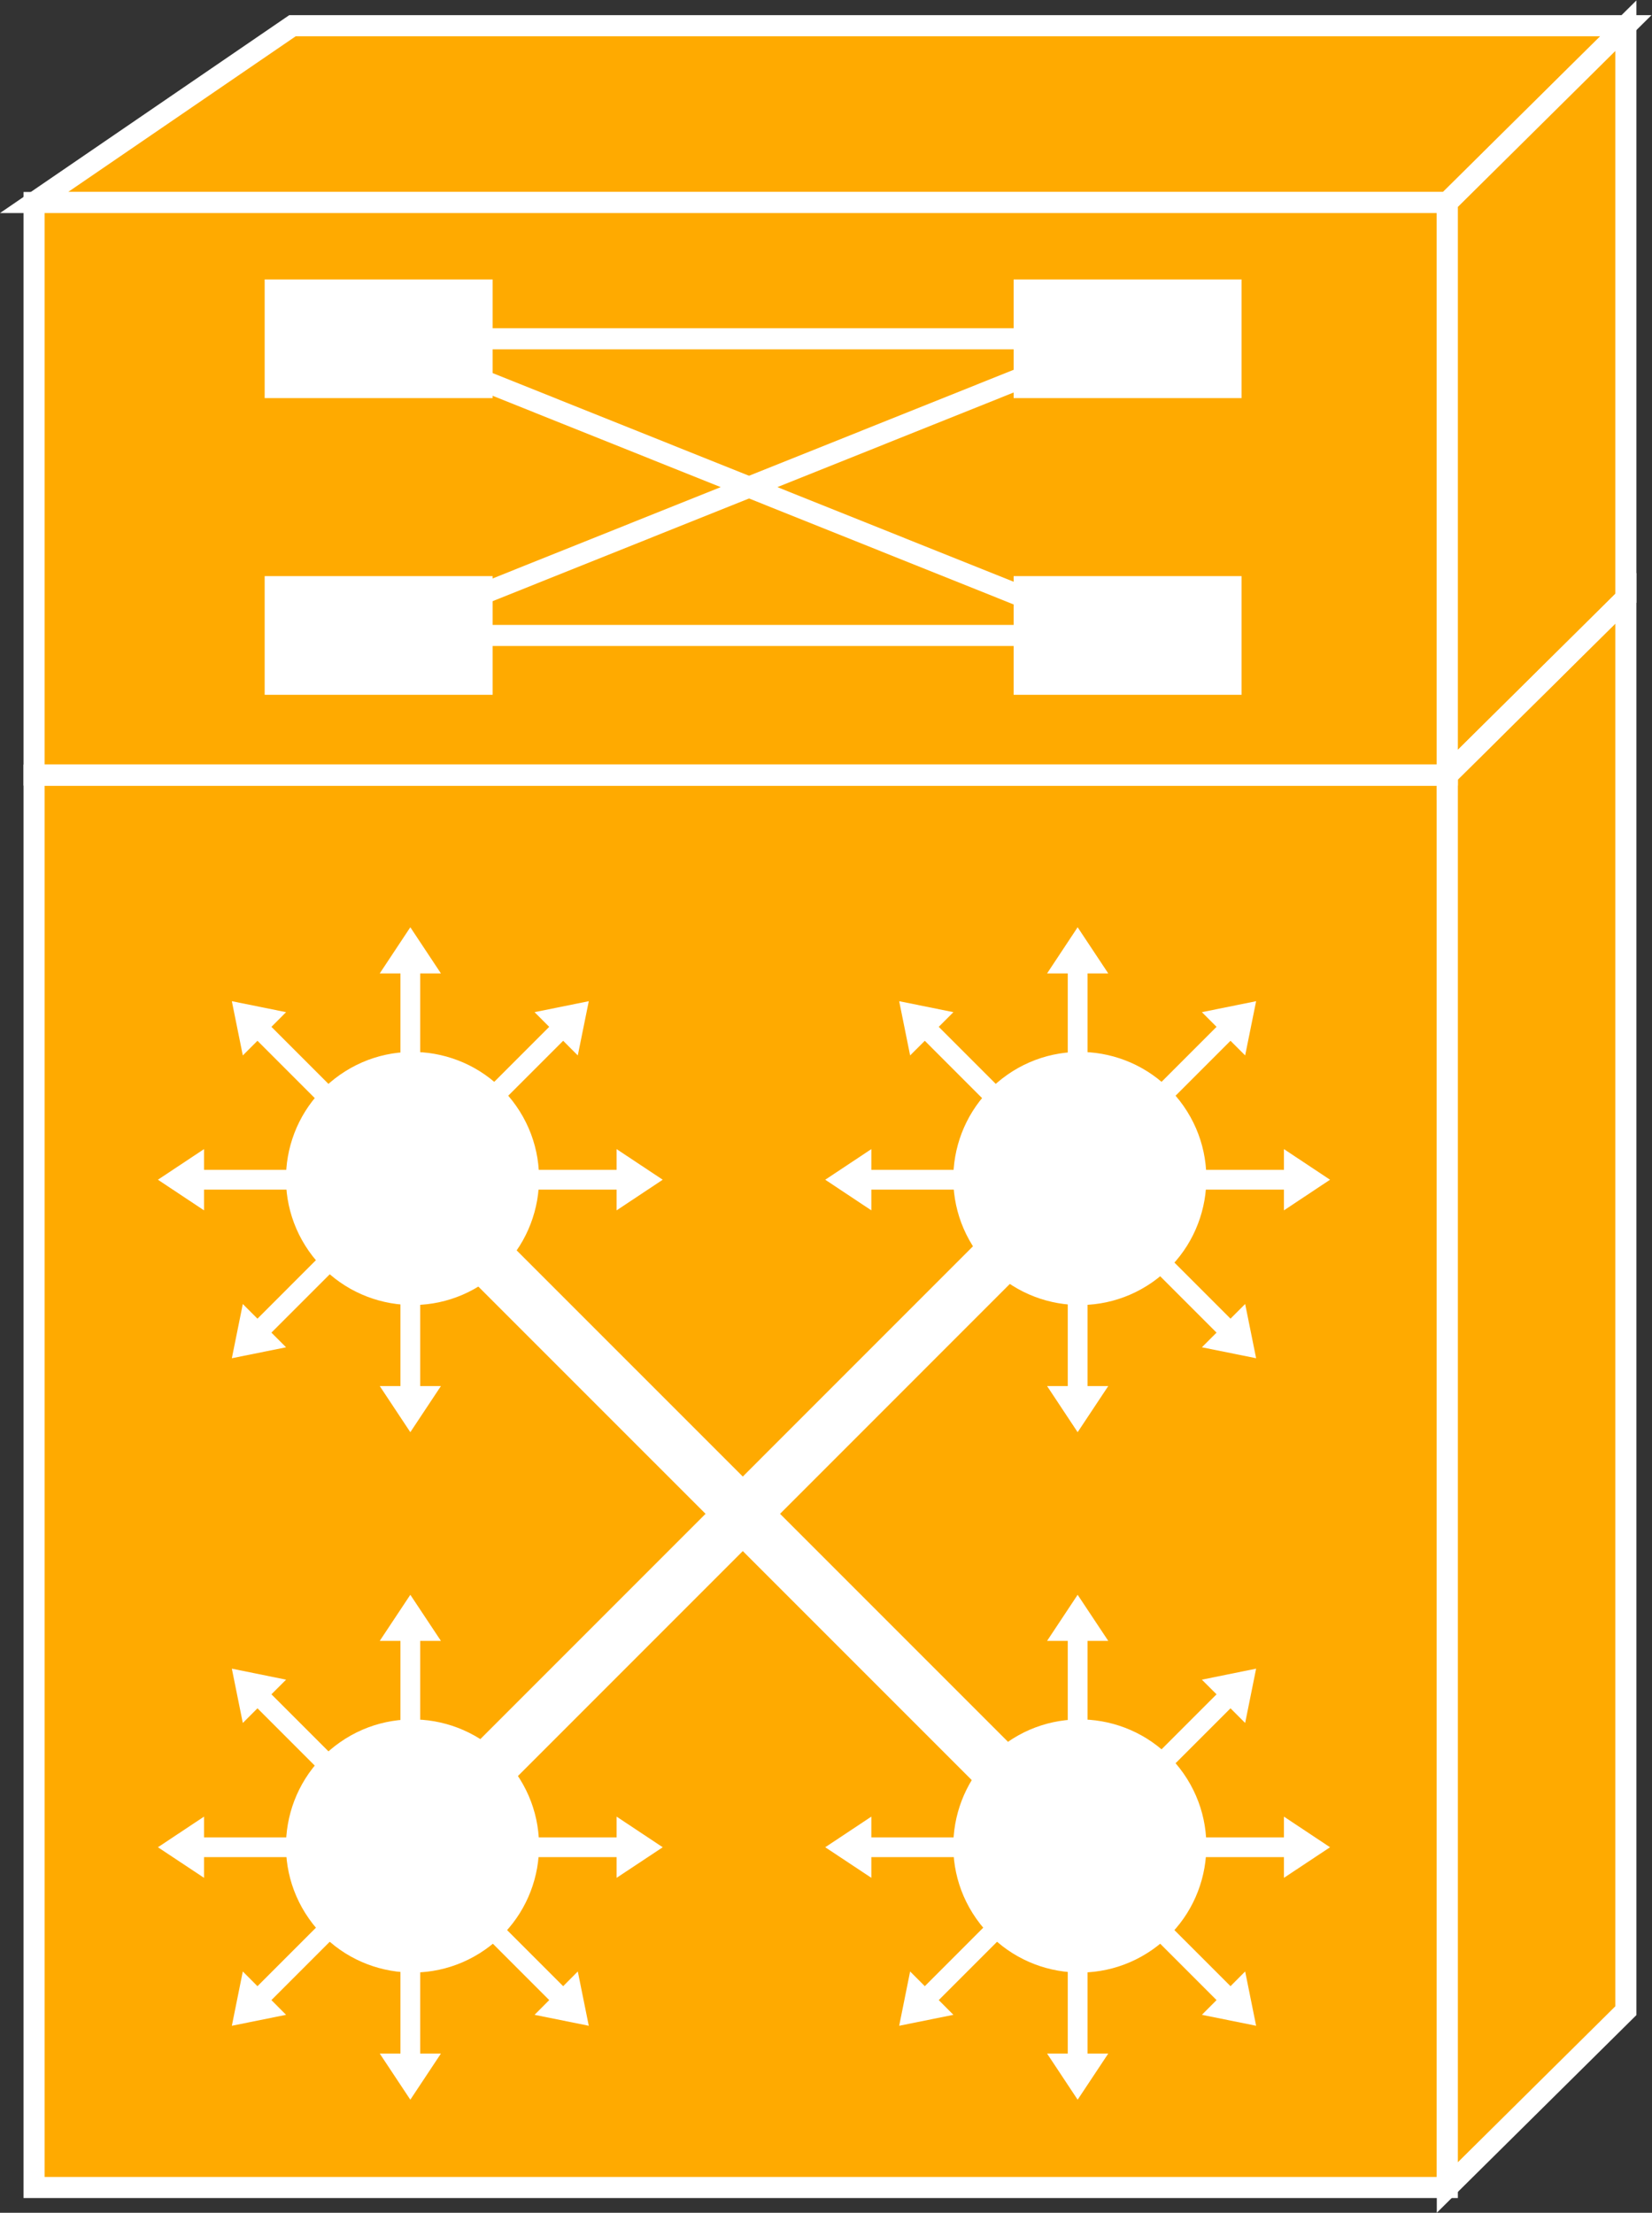 <?xml version="1.0" encoding="UTF-8" standalone="no"?>
<svg
   xmlns:dc="http://purl.org/dc/elements/1.1/"
   xmlns:cc="http://creativecommons.org/ns#"
   xmlns:rdf="http://www.w3.org/1999/02/22-rdf-syntax-ns#"
   xmlns:svg="http://www.w3.org/2000/svg"
   xmlns="http://www.w3.org/2000/svg"
   viewBox="0 0 41.8 55.973"
   height="55.973"
   width="41.8"
   xml:space="preserve"
   id="svg2"
   version="1.1"><rect x="0" y="0" width="41.8" height="55.973" fill="#333333" stroke="none"/><defs
     id="defs6" /><g
     transform="matrix(1.333,0,0,-1.333,0,55.973)"
     id="g10"><g
       transform="scale(0.1)"
       id="g12"><path
         id="path14"
         style="fill:#FFAA00;fill-opacity:1;fill-rule:nonzero;stroke:none"
         d="M 6.465,4.797 V 272.82 H 274.73 V 4.797 H 6.465" /><path
         id="path16"
         style="fill:none;stroke:#FFFFFF;stroke-width:4;stroke-linecap:butt;stroke-linejoin:miter;stroke-miterlimit:4;stroke-dasharray:none;stroke-opacity:1"
         d="M 6.465,4.797 V 272.82 H 274.73 V 4.797 Z" /><path
         id="path18"
         style="fill:#FFAA00;fill-opacity:1;fill-rule:nonzero;stroke:none"
         d="M 308.617,38.348 V 306.379 L 274.73,272.82 V 4.797 l 33.887,33.551" /><path
         id="path20"
         style="fill:none;stroke:#FFFFFF;stroke-width:4;stroke-linecap:butt;stroke-linejoin:miter;stroke-miterlimit:4;stroke-dasharray:none;stroke-opacity:1"
         d="M 308.617,38.348 V 306.379 L 274.73,272.82 V 4.797 Z" /><path
         id="path22"
         style="fill:#FFAA00;fill-opacity:1;fill-rule:nonzero;stroke:none"
         d="M 55.516,415.023 6.465,381.473 H 274.73 l 33.887,33.55 H 55.516" /><path
         id="path24"
         style="fill:none;stroke:#FFFFFF;stroke-width:4;stroke-linecap:butt;stroke-linejoin:miter;stroke-miterlimit:4;stroke-dasharray:none;stroke-opacity:1"
         d="M 55.516,415.023 6.465,381.473 H 274.73 l 33.887,33.55 z" /><path
         id="path26"
         style="fill:#FFAA00;fill-opacity:1;fill-rule:nonzero;stroke:none"
         d="M 6.465,272.82 V 381.473 H 274.73 V 272.82 H 6.465" /><path
         id="path28"
         style="fill:none;stroke:#FFFFFF;stroke-width:4;stroke-linecap:butt;stroke-linejoin:miter;stroke-miterlimit:4;stroke-dasharray:none;stroke-opacity:1"
         d="M 6.465,272.82 V 381.473 H 274.73 V 272.82 Z" /><path
         id="path30"
         style="fill:#FFAA00;fill-opacity:1;fill-rule:nonzero;stroke:none"
         d="M 308.617,306.379 V 415.023 L 274.73,381.473 V 272.82 l 33.887,33.559" /><path
         id="path32"
         style="fill:none;stroke:#FFFFFF;stroke-width:4;stroke-linecap:butt;stroke-linejoin:miter;stroke-miterlimit:4;stroke-dasharray:none;stroke-opacity:1"
         d="M 308.617,306.379 V 415.023 L 274.73,381.473 V 272.82 Z" /><path
         id="path34"
         style="fill:#FFAA00;fill-opacity:1;fill-rule:nonzero;stroke:none"
         d="M 274.73,272.82 H 6.465" /><path
         id="path36"
         style="fill:none;stroke:#FFFFFF;stroke-width:4;stroke-linecap:butt;stroke-linejoin:miter;stroke-miterlimit:4;stroke-dasharray:none;stroke-opacity:1"
         d="M 274.73,272.82 H 6.465" /><path
         id="path38"
         style="fill:#FFAA00;fill-opacity:1;fill-rule:nonzero;stroke:none"
         d="m 274.73,272.82 33.887,33.559" /><path
         id="path40"
         style="fill:none;stroke:#FFFFFF;stroke-width:4;stroke-linecap:butt;stroke-linejoin:miter;stroke-miterlimit:4;stroke-dasharray:none;stroke-opacity:1"
         d="m 274.73,272.82 33.887,33.559" /><path
         id="path42"
         style="fill:#FFFFFF;fill-opacity:1;fill-rule:nonzero;stroke:none"
         d="m 93.508,344.355 v 22.52 H 50.238 v -22.52 h 43.27" /><path
         id="path44"
         style="fill:#FFFFFF;fill-opacity:1;fill-rule:nonzero;stroke:none"
         d="m 192.406,344.355 v 22.52 h 43.262 v -22.52 h -43.262" /><path
         id="path46"
         style="fill:#FFFFFF;fill-opacity:1;fill-rule:nonzero;stroke:none"
         d="m 93.508,288.055 v 22.523 H 50.238 v -22.523 h 43.27" /><path
         id="path48"
         style="fill:#FFFFFF;fill-opacity:1;fill-rule:nonzero;stroke:none"
         d="m 192.406,288.055 v 22.523 h 43.262 v -22.523 h -43.262" /><path
         id="path50"
         style="fill:#FFAA00;fill-opacity:1;fill-rule:nonzero;stroke:none"
         d="M 79.598,355.613 H 212.484" /><path
         id="path52"
         style="fill:none;stroke:#FFFFFF;stroke-width:4;stroke-linecap:butt;stroke-linejoin:miter;stroke-miterlimit:4;stroke-dasharray:none;stroke-opacity:1"
         d="M 79.598,355.613 H 212.484" /><path
         id="path54"
         style="fill:#FFAA00;fill-opacity:1;fill-rule:nonzero;stroke:none"
         d="M 79.598,299.316 H 212.484" /><path
         id="path56"
         style="fill:none;stroke:#FFFFFF;stroke-width:4;stroke-linecap:butt;stroke-linejoin:miter;stroke-miterlimit:4;stroke-dasharray:none;stroke-opacity:1"
         d="M 79.598,299.316 H 212.484" /><path
         id="path58"
         style="fill:#FFAA00;fill-opacity:1;fill-rule:nonzero;stroke:none"
         d="m 71.875,299.316 140.609,56.297" /><path
         id="path60"
         style="fill:none;stroke:#FFFFFF;stroke-width:4;stroke-linecap:butt;stroke-linejoin:miter;stroke-miterlimit:4;stroke-dasharray:none;stroke-opacity:1"
         d="m 71.875,299.316 140.609,56.297" /><path
         id="path62"
         style="fill:#FFAA00;fill-opacity:1;fill-rule:nonzero;stroke:none"
         d="M 71.875,355.613 212.484,299.316" /><path
         id="path64"
         style="fill:none;stroke:#FFFFFF;stroke-width:4;stroke-linecap:butt;stroke-linejoin:miter;stroke-miterlimit:4;stroke-dasharray:none;stroke-opacity:1"
         d="M 71.875,355.613 212.484,299.316" /><path
         id="path66"
         style="fill:#FFFFFF;fill-opacity:1;fill-rule:nonzero;stroke:none"
         d="m 79.758,212.004 v 23.18 h 3.938 l -5.809,8.761 -5.805,-8.761 h 3.93 v -23.18 h 3.746" /><path
         id="path68"
         style="fill:#FFFFFF;fill-opacity:1;fill-rule:nonzero;stroke:none"
         d="m 67.926,208.641 -16.406,16.406 2.781,2.785 -10.293,2.082 2.082,-10.293 2.781,2.781 16.402,-16.406 2.652,2.645" /><path
         id="path70"
         style="fill:#FFFFFF;fill-opacity:1;fill-rule:nonzero;stroke:none"
         d="M 61.922,197.91 H 38.727 v 3.934 l -8.75,-5.809 8.75,-5.812 v 3.937 h 23.195 v 3.75" /><path
         id="path72"
         style="fill:#FFFFFF;fill-opacity:1;fill-rule:nonzero;stroke:none"
         d="m 65.273,186.074 -16.402,-16.406 -2.781,2.785 -2.082,-10.293 10.293,2.078 -2.781,2.782 16.406,16.406 -2.652,2.648" /><path
         id="path74"
         style="fill:#FFFFFF;fill-opacity:1;fill-rule:nonzero;stroke:none"
         d="M 76.012,180.078 V 156.883 H 72.082 l 5.805,-8.758 5.809,8.758 h -3.938 v 23.195 h -3.746" /><path
         id="path76"
         style="fill:#FFFFFF;fill-opacity:1;fill-rule:nonzero;stroke:none"
         d="m 93.848,194.16 h 23.195 v -3.937 l 8.754,5.812 -8.754,5.809 V 197.91 H 93.848 v -3.75" /><path
         id="path78"
         style="fill:#FFFFFF;fill-opacity:1;fill-rule:nonzero;stroke:none"
         d="m 90.492,205.996 16.406,16.406 2.778,-2.781 2.086,10.293 -10.293,-2.082 2.781,-2.785 -16.402,-16.406 2.644,-2.645" /><path
         id="path80"
         style="fill:#FFFFFF;fill-opacity:1;fill-rule:nonzero;stroke:none"
         d="m 92.074,176.59 c 10.871,7.621 13.512,22.59 5.899,33.457 -7.606,10.863 -22.582,13.5 -33.445,5.898 -10.871,-7.613 -13.508,-22.586 -5.898,-33.457 7.606,-10.855 22.582,-13.492 33.445,-5.898" /><path
         id="path82"
         style="fill:#FFFFFF;fill-opacity:1;fill-rule:nonzero;stroke:none"
         d="m 79.758,85.332 v 23.191 h 3.938 l -5.809,8.75 -5.805,-8.75 h 3.93 V 85.332 h 3.746" /><path
         id="path84"
         style="fill:#FFFFFF;fill-opacity:1;fill-rule:nonzero;stroke:none"
         d="m 67.926,81.981 -16.406,16.406 2.781,2.777 -10.293,2.09 2.082,-10.305 2.781,2.781 16.402,-16.402 2.652,2.652" /><path
         id="path86"
         style="fill:#FFFFFF;fill-opacity:1;fill-rule:nonzero;stroke:none"
         d="M 61.922,71.238 H 38.727 v 3.938 l -8.75,-5.812 8.75,-5.801 v 3.926 h 23.195 v 3.75" /><path
         id="path88"
         style="fill:#FFFFFF;fill-opacity:1;fill-rule:nonzero;stroke:none"
         d="M 65.273,59.402 48.871,43 l -2.781,2.793 -2.082,-10.305 10.293,2.078 -2.781,2.793 16.406,16.406 -2.652,2.637" /><path
         id="path90"
         style="fill:#FFFFFF;fill-opacity:1;fill-rule:nonzero;stroke:none"
         d="M 76.012,53.41 V 30.215 H 72.082 l 5.805,-8.758 5.809,8.758 h -3.938 v 23.195 h -3.746" /><path
         id="path92"
         style="fill:#FFFFFF;fill-opacity:1;fill-rule:nonzero;stroke:none"
         d="M 87.848,56.766 104.25,40.359 101.469,37.566 111.762,35.488 109.676,45.793 106.898,43 90.492,59.402 87.848,56.766" /><path
         id="path94"
         style="fill:#FFFFFF;fill-opacity:1;fill-rule:nonzero;stroke:none"
         d="m 93.848,67.488 h 23.195 v -3.926 l 8.754,5.801 -8.754,5.812 V 71.238 H 93.848 v -3.75" /><path
         id="path96"
         style="fill:#FFFFFF;fill-opacity:1;fill-rule:nonzero;stroke:none"
         d="M 92.074,49.93 C 102.945,57.539 105.586,72.508 97.973,83.379 90.367,94.25 75.391,96.883 64.527,89.277 53.656,81.672 51.02,66.688 58.629,55.832 66.234,44.961 81.211,42.324 92.074,49.93" /><path
         id="path98"
         style="fill:#FFFFFF;fill-opacity:1;fill-rule:nonzero;stroke:none"
         d="m 206.43,212.004 v 23.18 h 3.937 l -5.812,8.761 -5.801,-8.761 h 3.926 v -23.18 h 3.75" /><path
         id="path100"
         style="fill:#FFFFFF;fill-opacity:1;fill-rule:nonzero;stroke:none"
         d="m 194.594,208.641 -16.406,16.406 2.785,2.785 -10.293,2.082 2.078,-10.293 2.785,2.781 16.395,-16.406 2.656,2.645" /><path
         id="path102"
         style="fill:#FFFFFF;fill-opacity:1;fill-rule:nonzero;stroke:none"
         d="m 188.598,197.91 h -23.203 v 3.934 l -8.75,-5.809 8.75,-5.812 v 3.937 h 23.203 v 3.75" /><path
         id="path104"
         style="fill:#FFFFFF;fill-opacity:1;fill-rule:nonzero;stroke:none"
         d="m 202.68,180.078 v -23.195 h -3.926 l 5.801,-8.758 5.812,8.758 h -3.937 v 23.195 h -3.75" /><path
         id="path106"
         style="fill:#FFFFFF;fill-opacity:1;fill-rule:nonzero;stroke:none"
         d="m 214.516,183.426 16.406,-16.406 -2.781,-2.782 10.293,-2.078 -2.082,10.293 -2.782,-2.785 -16.406,16.406 -2.648,-2.648" /><path
         id="path108"
         style="fill:#FFFFFF;fill-opacity:1;fill-rule:nonzero;stroke:none"
         d="m 220.512,194.16 h 23.203 v -3.937 l 8.75,5.812 -8.75,5.809 v -3.934 h -23.203 v -3.75" /><path
         id="path110"
         style="fill:#FFFFFF;fill-opacity:1;fill-rule:nonzero;stroke:none"
         d="m 217.164,205.996 16.406,16.406 2.782,-2.781 2.082,10.293 -10.293,-2.082 2.781,-2.785 -16.406,-16.406 2.648,-2.645" /><path
         id="path112"
         style="fill:#FFFFFF;fill-opacity:1;fill-rule:nonzero;stroke:none"
         d="m 218.746,176.59 c 10.867,7.621 13.504,22.59 5.899,33.457 -7.61,10.863 -22.59,13.5 -33.45,5.898 -10.867,-7.613 -13.504,-22.586 -5.898,-33.457 7.609,-10.855 22.578,-13.492 33.449,-5.898" /><path
         id="path114"
         style="fill:#FFFFFF;fill-opacity:1;fill-rule:nonzero;stroke:none"
         d="m 206.43,85.332 v 23.191 h 3.937 l -5.812,8.75 -5.801,-8.75 h 3.926 V 85.332 h 3.75" /><path
         id="path116"
         style="fill:#FFFFFF;fill-opacity:1;fill-rule:nonzero;stroke:none"
         d="m 188.598,71.238 h -23.203 v 3.938 l -8.75,-5.812 8.75,-5.801 v 3.926 h 23.203 v 3.75" /><path
         id="path118"
         style="fill:#FFFFFF;fill-opacity:1;fill-rule:nonzero;stroke:none"
         d="M 191.938,59.402 175.543,43 l -2.785,2.793 -2.078,-10.305 10.293,2.078 -2.785,2.793 16.406,16.406 -2.656,2.637" /><path
         id="path120"
         style="fill:#FFFFFF;fill-opacity:1;fill-rule:nonzero;stroke:none"
         d="M 202.68,53.41 V 30.215 h -3.926 l 5.801,-8.758 5.812,8.758 h -3.937 v 23.195 h -3.75" /><path
         id="path122"
         style="fill:#FFFFFF;fill-opacity:1;fill-rule:nonzero;stroke:none"
         d="m 214.516,56.766 16.406,-16.406 -2.781,-2.793 10.293,-2.078 L 236.352,45.793 233.57,43 217.164,59.402 214.516,56.766" /><path
         id="path124"
         style="fill:#FFFFFF;fill-opacity:1;fill-rule:nonzero;stroke:none"
         d="m 220.512,67.488 h 23.203 v -3.926 l 8.75,5.801 -8.75,5.812 v -3.938 h -23.203 v -3.75" /><path
         id="path126"
         style="fill:#FFFFFF;fill-opacity:1;fill-rule:nonzero;stroke:none"
         d="m 217.164,79.328 16.406,16.402 2.782,-2.781 2.082,10.305 -10.293,-2.09 2.781,-2.777 -16.406,-16.406 2.648,-2.652" /><path
         id="path128"
         style="fill:#FFFFFF;fill-opacity:1;fill-rule:nonzero;stroke:none"
         d="m 218.746,49.93 c 10.867,7.609 13.504,22.578 5.899,33.449 -7.61,10.871 -22.59,13.504 -33.45,5.898 -10.867,-7.605 -13.504,-22.59 -5.898,-33.445 7.609,-10.871 22.578,-13.508 33.449,-5.902" /><path
         id="path130"
         style="fill:none;stroke:#FFFFFF;stroke-width:10;stroke-linecap:butt;stroke-linejoin:miter;stroke-miterlimit:4;stroke-dasharray:none;stroke-opacity:1"
         d="M 90.277,183.348 193.617,80.019" /><path
         id="path132"
         style="fill:none;stroke:#FFFFFF;stroke-width:10;stroke-linecap:butt;stroke-linejoin:miter;stroke-miterlimit:4;stroke-dasharray:none;stroke-opacity:1"
         d="M 88.383,80.019 195.043,186.688" /></g></g></svg>